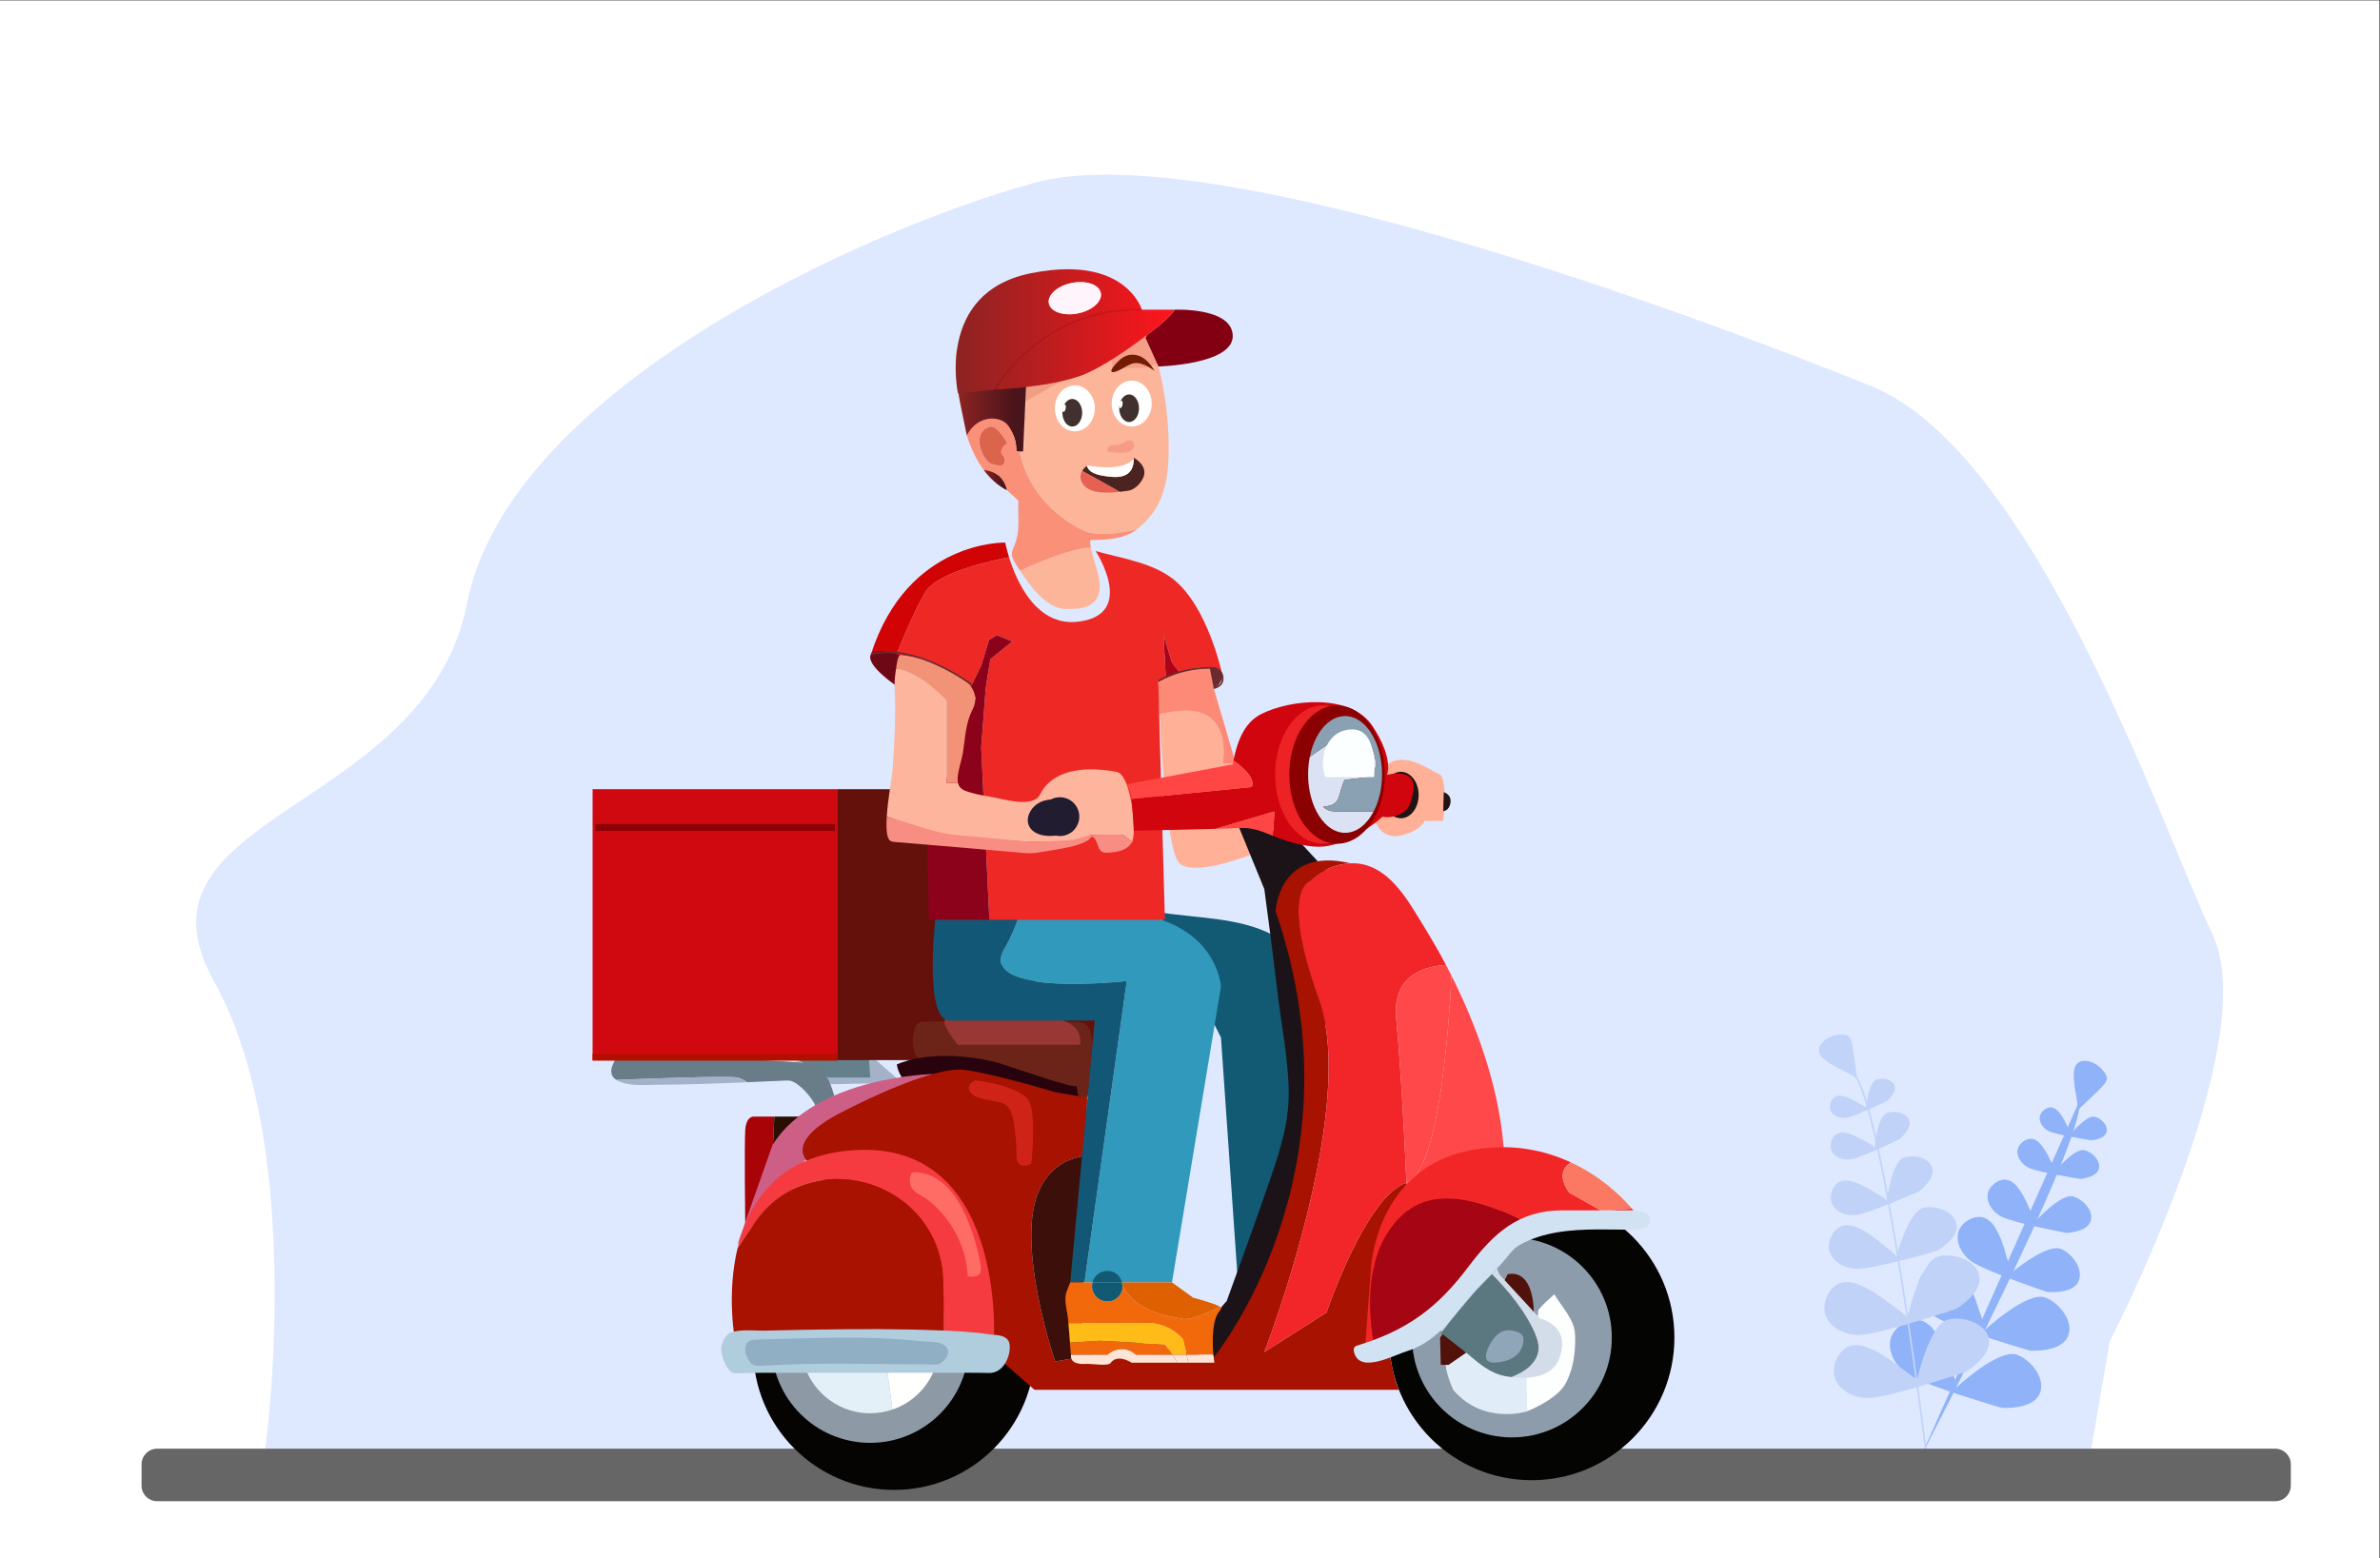 <?xml version="1.0" encoding="UTF-8" standalone="no"?>
<svg
   xmlns:dc="http://purl.org/dc/elements/1.1/"
   xmlns:cc="http://creativecommons.org/ns#"
   xmlns:rdf="http://www.w3.org/1999/02/22-rdf-syntax-ns#"
   xmlns:svg="http://www.w3.org/2000/svg"
   xmlns="http://www.w3.org/2000/svg"
   viewBox="0 0 1887.853 1236.452"
   height="1236.452"
   width="1887.853"
   xml:space="preserve"
   id="svg2"
   version="1.1"><rect x="0" y="0" width="1887.853" height="1236.452" fill="#333333" stroke="none"/><defs
     id="defs6"><clipPath
       id="clipPath20"
       clipPathUnits="userSpaceOnUse"><path
         id="path18"
         d="M 0,927.339 H 1415.89 V 0 H 0 Z" /></clipPath><clipPath
       id="clipPath100"
       clipPathUnits="userSpaceOnUse"><path
         id="path98"
         d="M 0,927.339 H 1415.89 V 0 H 0 Z" /></clipPath><clipPath
       id="clipPath294"
       clipPathUnits="userSpaceOnUse"><path
         id="path292"
         d="M 0,927.339 H 1415.89 V 0 H 0 Z" /></clipPath><clipPath
       id="clipPath378"
       clipPathUnits="userSpaceOnUse"><path
         id="path376"
         d="m 606.97,711.26 h 43.06 v -23.916 h -43.06 z" /></clipPath><clipPath
       id="clipPath394"
       clipPathUnits="userSpaceOnUse"><path
         id="path392"
         d="m 661.287,730.351 h 27.669 v -21.989 h -27.669 z" /></clipPath><linearGradient
       id="linearGradient424"
       spreadMethod="pad"
       gradientTransform="matrix(40.531,0,0,-40.531,570.257,683.687)"
       gradientUnits="userSpaceOnUse"
       y2="0"
       x2="1"
       y1="0"
       x1="0"><stop
         id="stop416"
         offset="0"
         style="stop-opacity:1;stop-color:#8c2322" /><stop
         id="stop418"
         offset="0.836"
         style="stop-opacity:1;stop-color:#49141b" /><stop
         id="stop420"
         offset="0.944"
         style="stop-opacity:1;stop-color:#49141b" /><stop
         id="stop422"
         offset="1"
         style="stop-opacity:1;stop-color:#49141b" /></linearGradient><clipPath
       id="clipPath434"
       clipPathUnits="userSpaceOnUse"><path
         id="path432"
         d="M 0,927.339 H 1415.89 V 0 H 0 Z" /></clipPath><linearGradient
       id="linearGradient468"
       spreadMethod="pad"
       gradientTransform="matrix(13.707,0,0,-13.707,585.46,641.779)"
       gradientUnits="userSpaceOnUse"
       y2="0"
       x2="1"
       y1="0"
       x1="0"><stop
         id="stop460"
         offset="0"
         style="stop-opacity:1;stop-color:#8c2322" /><stop
         id="stop462"
         offset="0.836"
         style="stop-opacity:1;stop-color:#49141b" /><stop
         id="stop464"
         offset="0.944"
         style="stop-opacity:1;stop-color:#49141b" /><stop
         id="stop466"
         offset="1"
         style="stop-opacity:1;stop-color:#49141b" /></linearGradient><clipPath
       id="clipPath478"
       clipPathUnits="userSpaceOnUse"><path
         id="path476"
         d="M 0,927.339 H 1415.89 V 0 H 0 Z" /></clipPath><linearGradient
       id="linearGradient536"
       spreadMethod="pad"
       gradientTransform="matrix(130.386,0,0,-130.386,568.697,730.351)"
       gradientUnits="userSpaceOnUse"
       y2="0"
       x2="1"
       y1="0"
       x1="0"><stop
         id="stop532"
         offset="0"
         style="stop-opacity:1;stop-color:#8c2322" /><stop
         id="stop534"
         offset="1"
         style="stop-opacity:1;stop-color:#ff151b" /></linearGradient><clipPath
       id="clipPath546"
       clipPathUnits="userSpaceOnUse"><path
         id="path544"
         d="M 0,927.339 H 1415.89 V 0 H 0 Z" /></clipPath><clipPath
       id="clipPath558"
       clipPathUnits="userSpaceOnUse"><path
         id="path556"
         d="m 591.57,743.755 h 87.904 V 695.467 H 591.57 Z" /></clipPath><clipPath
       id="clipPath618"
       clipPathUnits="userSpaceOnUse"><path
         id="path616"
         d="M 0,927.339 H 1415.89 V 0 H 0 Z" /></clipPath></defs><g
     transform="matrix(1.333,0,0,-1.333,0,1236.452)"
     id="g10"><path
       id="path12"
       style="fill:#ffffff;fill-opacity:1;fill-rule:nonzero;stroke:none"
       d="M 0,0 H 1415.89 V 927.338 H 0 Z" /><g
       id="g14"><g
         clip-path="url(#clipPath20)"
         id="g16"><g
           transform="translate(1255.408,129.141)"
           id="g22"><path
             id="path24"
             style="fill:#dee9ff;fill-opacity:1;fill-rule:nonzero;stroke:none"
             d="m 0,0 c 0,0 91.84,177.358 61.227,242.105 -30.614,64.748 -105.755,287.175 -203.162,326.507 -97.406,39.333 -392.407,150.325 -498.163,120.956 -105.755,-29.367 -312.93,-125.02 -337.362,-250.135 -24.432,-125.115 -206.354,-124.786 -150.67,-224.948 55.684,-100.163 30.444,-279.493 30.444,-279.493 H -11.132 Z" /></g><g
           transform="translate(1143.14,60.856)"
           id="g26"><path
             id="path28"
             style="fill:#8fb2f8;fill-opacity:1;fill-rule:nonzero;stroke:none"
             d="M 0,0 C 0,0 97.351,185.827 94.478,211.984" /></g><g
           transform="translate(1164.059,101.638)"
           id="g30"><path
             id="path32"
             style="fill:#8fb2f8;fill-opacity:1;fill-rule:nonzero;stroke:none"
             d="M 0,0 C 0,0 25.226,23.482 36.171,19.569 44.302,16.662 53.893,5.073 49.527,-3.97 c -3.534,-7.323 -15.04,-8.282 -22.201,-8.151 0,0 -44.191,12.786 -55.681,19.703 -6.579,3.961 -11.968,11.953 -10.98,19.911 0.893,7.184 9.171,13.299 16.355,12.795 4.149,-0.29 7.709,-3.197 10.105,-6.596 4.349,-6.168 7.167,-13.73 9.428,-20.874 C -3.068,11.621 0.993,0.925 0,0" /></g><g
           transform="translate(1180.849,135.697)"
           id="g34"><path
             id="path36"
             style="fill:#8fb2f8;fill-opacity:1;fill-rule:nonzero;stroke:none"
             d="m 0,0 c 0,0.001 25.226,23.483 36.172,19.57 8.13,-2.907 17.722,-14.496 13.356,-23.539 -3.534,-7.324 -15.04,-8.282 -22.201,-8.151 0,0 -44.192,12.786 -55.681,19.703 -6.579,3.961 -11.968,11.952 -10.98,19.911 0.893,7.184 9.171,13.298 16.355,12.795 4.149,-0.29 7.708,-3.197 10.105,-6.597 4.349,-6.167 7.166,-13.729 9.428,-20.873 C -3.067,11.622 0.994,0.925 0,0" /></g><g
           transform="translate(1196.261,169.421)"
           id="g38"><path
             id="path40"
             style="fill:#8fb2f8;fill-opacity:1;fill-rule:nonzero;stroke:none"
             d="M 0,0 C 0,0 21.429,18.302 30.233,14.722 36.774,12.063 44.204,2.26 40.322,-4.976 c -3.144,-5.859 -12.577,-6.239 -18.423,-5.881 0,0 -35.653,11.99 -44.797,18.043 -5.236,3.465 -9.359,10.183 -8.273,16.649 0.98,5.838 7.957,10.543 13.808,9.881 3.379,-0.382 6.185,-2.881 8.024,-5.742 3.337,-5.191 5.374,-11.467 6.972,-17.382 C -2.1,9.601 0.844,0.721 0,0" /></g><g
           transform="translate(1210.689,200.031)"
           id="g42"><path
             id="path44"
             style="fill:#8fb2f8;fill-opacity:1;fill-rule:nonzero;stroke:none"
             d="M 0,0 C 0,0 15.328,17.291 22.884,15.382 28.497,13.964 35.642,6.845 33.309,0.529 31.42,-4.585 23.803,-5.963 19.015,-6.335 c 0,0 -30.313,5.697 -38.424,9.576 -4.645,2.221 -8.754,7.209 -8.606,12.583 0.135,4.852 5.267,9.464 10.094,9.589 2.787,0.072 5.35,-1.639 7.167,-3.754 C -7.456,17.822 -5.09,12.956 -3.123,8.334 -2.793,7.56 0.604,0.682 0,0" /></g><g
           transform="translate(1222.799,230.334)"
           id="g46"><path
             id="path48"
             style="fill:#8fb2f8;fill-opacity:1;fill-rule:nonzero;stroke:none"
             d="m 0,0 c 0,0 11.546,13.933 17.51,12.636 4.43,-0.964 10.208,-6.35 8.547,-11.353 -1.345,-4.053 -7.271,-5.33 -11.009,-5.746 0,0 -23.874,3.668 -30.324,6.492 -3.693,1.618 -7.04,5.414 -7.064,9.625 -0.021,3.801 3.876,7.544 7.651,7.769 2.179,0.129 4.229,-1.144 5.707,-2.751 2.681,-2.918 4.66,-6.664 6.321,-10.231 C -2.383,5.843 0.455,0.549 0,0" /></g><g
           transform="translate(1232.063,252.488)"
           id="g50"><path
             id="path52"
             style="fill:#8fb2f8;fill-opacity:1;fill-rule:nonzero;stroke:none"
             d="m 0,0 c 0,0 9.487,11.448 14.388,10.383 3.639,-0.792 8.386,-5.217 7.022,-9.328 -1.105,-3.33 -5.974,-4.379 -9.046,-4.721 0,0 -19.616,3.014 -24.916,5.334 -3.035,1.329 -5.785,4.448 -5.803,7.908 -0.018,3.123 3.183,6.199 6.285,6.383 1.791,0.106 3.475,-0.939 4.689,-2.26 2.203,-2.397 3.829,-5.476 5.193,-8.406 C -1.958,4.802 0.374,0.451 0,0" /></g><g
           transform="translate(1235.892,266.328)"
           id="g54"><path
             id="path56"
             style="fill:#8fb2f8;fill-opacity:1;fill-rule:nonzero;stroke:none"
             d="m 0,0 c 4.989,4.821 10.241,9.444 15.009,14.505 3.683,3.909 4.113,5.783 -0.676,10.878 C 11.101,28.823 4.935,31.172 1.179,28.95 -3.037,26.454 -1.793,19.545 -1.408,14.891 -1.198,12.355 1.391,1.343 0,0" /></g><g
           transform="translate(1146.581,59.972)"
           id="g58"><path
             id="path60"
             style="fill:none;stroke:#c2d3f9;stroke-width:1;stroke-linecap:butt;stroke-linejoin:miter;stroke-miterlimit:10;stroke-dasharray:none;stroke-opacity:1"
             d="M 0,0 C 0,0 -25.901,208.178 -43.168,228.035" /></g><g
           transform="translate(1140.53,105.405)"
           id="g62"><path
             id="path64"
             style="fill:#c0d2f7;fill-opacity:1;fill-rule:nonzero;stroke:none"
             d="m 0,0 c 0,0.001 7.346,33.673 18.57,36.694 8.338,2.244 22.824,-1.813 24.391,-11.731 1.268,-8.032 -7.64,-15.377 -13.6,-19.35 0,0 -43.599,-14.677 -56.982,-15.541 -7.663,-0.494 -16.647,3.002 -20.369,10.105 -3.361,6.412 -0.043,16.154 6.147,19.835 3.574,2.126 8.156,1.765 12.063,0.338 7.088,-2.59 13.714,-7.199 19.642,-11.781 C -9.145,7.802 0.289,1.326 0,0" /></g><g
           transform="translate(1134.918,142.961)"
           id="g66"><path
             id="path68"
             style="fill:#c0d2f7;fill-opacity:1;fill-rule:nonzero;stroke:none"
             d="m 0,0 c 0,0 7.347,33.672 18.571,36.694 8.338,2.244 22.824,-1.813 24.39,-11.731 1.268,-8.032 -7.64,-15.377 -13.599,-19.35 0,0 -43.6,-14.677 -56.983,-15.541 -7.663,-0.494 -16.646,3.002 -20.369,10.105 -3.361,6.412 -0.042,16.154 6.147,19.835 3.575,2.125 8.156,1.765 12.063,0.338 7.089,-2.591 13.714,-7.199 19.642,-11.781 C -9.144,7.802 0.289,1.326 0,0" /></g><g
           transform="translate(1128.364,179.456)"
           id="g70"><path
             id="path72"
             style="fill:#c0d2f7;fill-opacity:1;fill-rule:nonzero;stroke:none"
             d="M 0,0 C 0,0 7.179,27.25 16.454,29.326 23.345,30.868 35.036,27.047 35.969,18.89 36.725,12.283 29.19,6.596 24.183,3.558 c 0,0 -36.131,-10.465 -47.094,-10.703 -6.277,-0.135 -13.494,3.036 -16.286,8.968 -2.522,5.355 0.53,13.198 5.715,15.988 2.995,1.612 6.724,1.157 9.866,-0.146 5.7,-2.364 10.951,-6.36 15.635,-10.311 C -7.196,6.692 0.283,1.073 0,0" /></g><g
           transform="translate(1122.776,212.833)"
           id="g74"><path
             id="path76"
             style="fill:#c0d2f7;fill-opacity:1;fill-rule:nonzero;stroke:none"
             d="m 0,0 c 0,0 2.742,22.943 10.039,25.68 5.421,2.033 15.349,0.255 17.03,-6.264 1.363,-5.279 -4.111,-10.752 -7.834,-13.786 0,0 -28.155,-12.593 -37.031,-14.028 -5.082,-0.822 -11.302,0.935 -14.242,5.436 -2.654,4.064 -1.066,10.778 2.829,13.631 2.25,1.648 5.33,1.702 8.029,1 4.897,-1.273 9.615,-3.924 13.865,-6.601 C -6.603,4.619 0.108,0.903 0,0" /></g><g
           transform="translate(1115.459,244.634)"
           id="g78"><path
             id="path80"
             style="fill:#c0d2f7;fill-opacity:1;fill-rule:nonzero;stroke:none"
             d="m 0,0 c 0,0 1.548,18.029 7.187,20.361 4.19,1.733 12.007,0.6 13.494,-4.458 1.204,-4.096 -2.938,-8.523 -5.773,-10.995 0,0 -21.708,-10.591 -28.618,-11.946 -3.956,-0.775 -8.87,0.437 -11.289,3.884 -2.184,3.111 -1.114,8.408 1.859,10.743 1.718,1.349 4.127,1.471 6.258,0.992 3.866,-0.869 7.627,-2.82 11.025,-4.805 C -5.288,3.443 0.062,0.71 0,0" /></g><g
           transform="translate(1110.447,268.118)"
           id="g82"><path
             id="path84"
             style="fill:#c0d2f7;fill-opacity:1;fill-rule:nonzero;stroke:none"
             d="m 0,0 c 0,0.001 1.271,14.814 5.906,16.731 3.443,1.423 9.865,0.493 11.086,-3.664 0.989,-3.365 -2.413,-7.003 -4.742,-9.034 0,0 -17.838,-8.702 -23.515,-9.815 -3.251,-0.637 -7.289,0.359 -9.276,3.191 -1.794,2.556 -0.916,6.908 1.527,8.827 1.411,1.109 3.392,1.209 5.143,0.815 3.176,-0.714 6.267,-2.318 9.058,-3.947 C -4.346,2.83 0.05,0.584 0,0" /></g><g
           transform="translate(1105.14,284.986)"
           id="g86"><path
             id="path88"
             style="fill:#c2d3f9;fill-opacity:1;fill-rule:nonzero;stroke:none"
             d="m 0,0 c -0.962,6.872 -1.608,13.838 -2.893,20.672 -0.992,5.278 -2.254,6.728 -9.191,5.856 -4.685,-0.589 -10.212,-4.191 -10.627,-8.535 -0.464,-4.877 5.855,-7.938 9.844,-10.367 C -10.695,6.304 -0.268,1.915 0,0" /></g><g
           transform="translate(93.527,34.008)"
           id="g90"><path
             id="path92"
             style="fill:#666666;fill-opacity:1;fill-rule:nonzero;stroke:none"
             d="m 0,0 h 1260.353 c 5.134,0 9.296,4.162 9.296,9.296 v 12.676 c 0,5.133 -4.162,9.296 -9.296,9.296 H 0 c -5.134,0 -9.296,-4.163 -9.296,-9.296 V 9.296 C -9.296,4.162 -5.134,0 0,0" /></g></g></g><g
       id="g94"><g
         clip-path="url(#clipPath100)"
         id="g96"><g
           transform="translate(826.579,131.431)"
           id="g102"><path
             id="path104"
             style="fill:#040402;fill-opacity:1;fill-rule:nonzero;stroke:none"
             d="m 0,0 c 0,-46.888 38.011,-84.897 84.898,-84.897 46.887,0 84.898,38.009 84.898,84.897 0,46.888 -38.011,84.897 -84.898,84.897 C 38.011,84.897 0,46.888 0,0" /></g><g
           transform="translate(840.276,131.431)"
           id="g106"><path
             id="path108"
             style="fill:#8d9cab;fill-opacity:1;fill-rule:nonzero;stroke:none"
             d="m 0,0 c 0,-32.821 26.606,-59.428 59.428,-59.428 32.821,0 59.428,26.607 59.428,59.428 0,32.821 -26.607,59.429 -59.428,59.429 C 26.606,59.429 0,32.821 0,0" /></g><g
           transform="translate(908.669,87.457)"
           id="g110"><path
             id="path112"
             style="fill:#e0edf9;fill-opacity:1;fill-rule:nonzero;stroke:none"
             d="m 0,0 c 0,0 -26.119,-8.269 -43.959,12.895 0,0 -5.447,12.122 -4.285,17.167 1.161,5.045 16.756,6.45 16.756,6.45 L 0.552,20.451 Z" /></g><g
           transform="translate(924.916,157.183)"
           id="g114"><path
             id="path116"
             style="fill:#fdffff;fill-opacity:1;fill-rule:nonzero;stroke:none"
             d="m 0,0 c -3.117,-2.893 -6.692,-5.859 -9.35,-9.181 -0.361,-0.359 -0.289,-2.287 -0.348,-2.765 -0.326,-2.584 -0.653,-5.167 -0.979,-7.751 -0.76,-6.021 -1.511,-12.042 -2.257,-18.066 -0.14,-1.136 -0.282,-2.279 -0.6,-3.38 -0.862,-2.976 -2.436,-5.392 -2.75,-8.537 -0.356,-3.552 -0.004,-7.111 0.046,-10.67 0.01,-0.751 -0.041,-9.298 0.039,-9.267 7.517,3.011 19.037,9.213 22.961,16.605 3.692,6.958 5.332,14.898 5.574,22.727 0.107,3.49 0.281,7.538 -0.74,10.896 C 9.519,-12.56 3.639,-6.117 0,0" /></g><g
           transform="translate(857.346,135.676)"
           id="g118"><path
             id="path120"
             style="fill:#d3dce9;fill-opacity:1;fill-rule:nonzero;stroke:none"
             d="M 0,0 C -0.079,-0.087 1.217,-1.285 3.073,-2.923 L 9.27,10.204 C 4.021,4.426 0,0.001 0,0" /></g><g
           transform="translate(916.455,142.724)"
           id="g122"><path
             id="path124"
             style="fill:#d3dce9;fill-opacity:1;fill-rule:nonzero;stroke:none"
             d="m 0,0 -24.246,26.301 -1.433,3.447 c 0,0 -1.155,-1.271 -3.031,-3.336 8.018,-8.037 20.772,-22.428 26.607,-37.705 4.656,-12.186 -4.884,-19.408 -14.978,-23.522 10.609,-1.33 24.238,-0.176 28.433,10.919 C 18.92,-3.878 0,0 0,0" /></g><g
           transform="translate(880.717,175.752)"
           id="g126"><path
             id="path128"
             style="fill:#5b7780;fill-opacity:1;fill-rule:nonzero;stroke:none"
             d="m 0,0 -14.102,-29.872 c 7.083,7.795 16.403,18.053 21.13,23.256 C 2.882,-2.46 0,0 0,0" /></g><g
           transform="translate(914.352,131.431)"
           id="g130"><path
             id="path132"
             style="fill:#5b7780;fill-opacity:1;fill-rule:nonzero;stroke:none"
             d="M 0,0 C -5.836,15.277 -18.59,29.668 -26.607,37.705 -31.335,32.502 -40.654,22.244 -47.737,14.449 L -57.011,2.557 c 4.226,-3.727 14.462,-10.988 15.143,-11.554 7.167,-5.961 13.755,-12.191 23.249,-13.967 1.153,-0.216 2.381,-0.401 3.64,-0.558 C -4.885,-19.408 4.655,-12.186 0,0" /></g><g
           transform="translate(893.839,134.994)"
           id="g134"><path
             id="path136"
             style="fill:#8fa5b8;fill-opacity:1;fill-rule:nonzero;stroke:none"
             d="m 0,0 c 0.387,0.169 0.786,0.312 1.195,0.429 2.535,0.715 5.275,0.284 7.747,-0.623 1.347,-0.493 2.733,-1.21 3.382,-2.49 0.453,-0.891 0.483,-1.938 0.391,-2.934 C 11.89,-14.636 3.646,-18.113 -4.353,-18.49 -14.041,-18.946 -7.921,-7.84 -4.846,-3.929 -3.548,-2.278 -1.912,-0.834 0,0" /></g><g
           transform="translate(448.188,124.592)"
           id="g138"><path
             id="path140"
             style="fill:#050402;fill-opacity:1;fill-rule:nonzero;stroke:none"
             d="m 0,0 c 0,-46.313 37.544,-83.856 83.856,-83.856 46.313,0 83.857,37.543 83.857,83.856 0,46.312 -37.544,83.856 -83.857,83.856 C 37.544,83.856 0,46.312 0,0" /></g><g
           transform="translate(459.109,127.458)"
           id="g142"><path
             id="path144"
             style="fill:#8d9aa6;fill-opacity:1;fill-rule:nonzero;stroke:none"
             d="m 0,0 c 0,-32.418 26.281,-58.699 58.7,-58.699 32.418,0 58.699,26.281 58.699,58.699 0,32.419 -26.281,58.7 -58.699,58.7 C 26.281,58.7 0,32.419 0,0" /></g><g
           transform="translate(555.472,111.029)"
           id="g146"><path
             id="path148"
             style="fill:#e4f0f7;fill-opacity:1;fill-rule:nonzero;stroke:none"
             d="m 0,0 c 2.199,5.033 3.426,10.587 3.426,16.43 0,22.693 -18.396,41.09 -41.089,41.09 -22.693,0 -41.09,-18.397 -41.09,-41.09 0,-22.693 18.397,-41.089 41.09,-41.089 4.638,0 9.092,0.779 13.25,2.196 l -3.52,26.008 z" /></g><g
           transform="translate(555.472,111.029)"
           id="g150"><path
             id="path152"
             style="fill:#fffffe;fill-opacity:1;fill-rule:nonzero;stroke:none"
             d="m 0,0 -27.933,3.545 3.52,-26.008 C -13.463,-18.733 -4.595,-10.518 0,0" /></g><g
           transform="translate(533.356,285.997)"
           id="g154"><path
             id="path156"
             style="fill:#a3b2c9;fill-opacity:1;fill-rule:nonzero;stroke:none"
             d="M 0,0 -11.984,10.499 -56.691,10.563 -73.424,5.282 -59.074,0 l 7.848,-4.012 35.432,0.676 10.111,-4.363 z" /></g><g
           transform="translate(493.13,286.19)"
           id="g158"><path
             id="path160"
             style="fill:#64808a;fill-opacity:1;fill-rule:nonzero;stroke:none"
             d="M 0,0 H 24.738 L 23.897,11.988 -18.335,10.689 Z" /></g><g
           transform="translate(484.933,293.758)"
           id="g162"><path
             id="path164"
             style="fill:#697d88;fill-opacity:1;fill-rule:nonzero;stroke:none"
             d="m 0,0 c -8.269,2.803 -78.484,4.485 -78.484,4.485 h -39.242 c 0,0 -7.487,-9.127 -0.429,-13.454 18.2,0.728 66.71,2.537 72.058,1.402 1.743,-0.371 3.751,-1.434 5.762,-2.787 7.514,0.32 15.027,0.657 22.539,0.983 1.447,0.062 2.949,0.116 4.289,-0.437 5.928,-2.447 15.948,-13.884 15.189,-20.429 -0.872,-7.512 10.321,9.75 10.321,9.75 0,0 -3.734,17.684 -12.003,20.487" /></g><g
           transform="translate(366.778,284.789)"
           id="g166"><path
             id="path168"
             style="fill:#a3b2c9;fill-opacity:1;fill-rule:nonzero;stroke:none"
             d="m 0,0 c 0.149,-0.091 0.265,-0.193 0.427,-0.28 6.887,-3.692 15.409,-2.659 22.939,-2.624 18.161,0.085 36.31,0.747 54.454,1.519 C 75.809,-0.032 73.801,1.03 72.058,1.401 66.709,2.537 18.2,0.728 0,0" /></g><g
           transform="translate(561.58,370)"
           id="g170"><path
             id="path172"
             style="fill:#63110a;fill-opacity:1;fill-rule:nonzero;stroke:none"
             d="M 0,0 -6.542,87.831 H -63.06 v -161.27 h 49.762 l -6.908,-12.053 c 0,0 29.331,6.447 38.963,5.246 9.631,-1.201 66.61,-15.617 66.61,-15.617 l 11.984,48.212 z" /></g><path
           id="path174"
           style="fill:#d0080f;fill-opacity:1;fill-rule:nonzero;stroke:none"
           d="M 352.632,296.561 H 498.52 V 457.832 H 352.632 Z" /><g
           transform="translate(647.538,278.477)"
           id="g176"><path
             id="path178"
             style="fill:#6c2419;fill-opacity:1;fill-rule:nonzero;stroke:none"
             d="m 0,0 c 0,0 0.961,9.687 1.835,19.626 0.942,10.705 1.436,21.703 -9.574,21.217 -1.785,-0.079 -88.295,1.067 -92.499,-0.195 -4.204,-1.26 -7.288,-18.639 0.981,-22.564 8.269,-3.924 86.472,-23.29 86.472,-23.29 l 12.194,0.866 z" /></g><g
           transform="translate(642.882,268.24)"
           id="g180"><path
             id="path182"
             style="fill:#28030d;fill-opacity:1;fill-rule:nonzero;stroke:none"
             d="m 0,0 c 0,0 -2.229,12.969 -2.242,13.045 0.46,-2.672 -44.543,13.189 -47.049,13.815 -18.567,4.638 -41.884,6.309 -59.902,-1.033 1.149,-9.854 12.152,-17.608 18.639,-25.365 5.752,-6.877 11.504,-13.755 17.256,-20.632 z" /></g><g
           transform="translate(460.772,262.95)"
           id="g184"><path
             id="path186"
             style="fill:#a80408;fill-opacity:1;fill-rule:nonzero;stroke:none"
             d="m 0,0 h -11.997 c 0,0 -4.765,0.816 -5.326,-8.153 -0.56,-8.969 0,-56.036 0,-56.036 l 25.011,48.762 -8.527,-2.396 z" /></g><g
           transform="translate(475.104,262.95)"
           id="g188"><path
             id="path190"
             style="fill:#280f01;fill-opacity:1;fill-rule:nonzero;stroke:none"
             d="m 0,0 h -14.333 l -0.839,-17.823 8.527,2.396 8.206,15.998 z" /></g><g
           transform="translate(555.038,288.258)"
           id="g192"><path
             id="path194"
             style="fill:#cd5f87;fill-opacity:1;fill-rule:nonzero;stroke:none"
             d="m 0,0 c 0,0 -69.544,-1.227 -95.332,-42.15 l -20.87,-59.178 c 0,0 27.409,37.457 50.207,39.908 l 17.139,15.983 -28.589,-7.109 z" /></g><g
           transform="translate(726.552,310.016)"
           id="g196"><path
             id="path198"
             style="fill:#125973;fill-opacity:1;fill-rule:nonzero;stroke:none"
             d="m 0,0 0.7,-10.12 9.391,-135.636 45.969,86.332 V 45.969 c -8.218,5.478 -16.73,10.629 -25.485,15.2 -20.215,10.556 -45.976,9.8 -68.115,13.504 z" /></g><g
           transform="translate(856.611,466.628)"
           id="g200"><path
             id="path202"
             style="fill:#ffb096;fill-opacity:1;fill-rule:nonzero;stroke:none"
             d="M 0,0 C -5.046,2.037 -18.5,12.688 -29.151,7.083 -39.803,1.477 -119.408,0 -119.408,0 l -1.827,6.522 h -7.707 c 0,0 5.61,30.272 -20.178,31.394 -6.27,0.272 -12.147,-0.52 -17.459,-1.869 1.433,-29.561 4.946,-82.907 11.818,-88.948 9.565,-8.41 44.323,5.793 44.323,5.793 l 48.211,17.191 24.666,0.561 c 0,0 3.924,-10.166 15.698,-6.765 11.772,3.401 12.893,8.446 12.893,8.446 H 2.242 c 0,0 2.803,25.637 -2.242,27.675" /></g><g
           transform="translate(736.643,436.711)"
           id="g204"><path
             id="path206"
             style="fill:#1b1318;fill-opacity:1;fill-rule:nonzero;stroke:none"
             d="m 0,0 15.697,-38.34 c 2.814,-20.48 5.42,-40.992 7.859,-61.519 2.232,-18.797 6.017,-37.447 6.624,-56.412 0.622,-19.465 -4.395,-35.476 -10.579,-53.572 -8.447,-24.717 -17.389,-49.277 -26.329,-73.82 0,0 -15.696,-14.576 -7.847,-33.637 7.847,-19.059 30.272,32.516 30.272,32.516 l 26.628,91.937 20.462,154.507 -30.272,32.734 z" /></g><g
           transform="translate(837.551,206.865)"
           id="g208"><path
             id="path210"
             style="fill:#a71201;fill-opacity:1;fill-rule:nonzero;stroke:none"
             d="m 0,0 c 0,0 -0.218,6.412 -0.652,16.696 -24.198,-7.97 -47.56,-77.241 -47.56,-77.241 L -85.211,-84.09 c 0,0 56.06,144.635 32.515,209.664 -23.546,65.03 -5.607,70.636 -5.607,70.636 7.797,7.259 16.174,10.256 24.406,10.628 -42.933,10.205 -44.587,-28.567 -44.587,-28.567 53.817,-155.847 -36.999,-265.725 -36.999,-265.725 l -38.224,7.644 -55.958,-9.886 c 0,0 -24.666,71.757 -8.969,103.15 6.601,13.202 17.165,18.062 27.194,19.277 l 0.836,34.54 -19.061,3.365 c 0,0 -44.848,13.454 -57.181,13.454 -12.333,0 -38.12,-8.97 -70.635,-25.788 -32.515,-16.818 -20.182,-28.03 -20.182,-28.03 l 71.757,-80.726 63.908,-56.06 H -5.101 c 0,0 -2.217,4.93 -3.287,10.219 -0.377,1.865 -0.966,3.979 -1.275,5.933 -0.489,3.09 -2.052,4.901 0.272,7.466 C 6.794,-65.047 46.748,-41.07 54.893,0 Z" /></g><g
           transform="translate(894.731,244.987)"
           id="g212"><path
             id="path214"
             style="fill:#ff4849;fill-opacity:1;fill-rule:nonzero;stroke:none"
             d="m 0,0 c -3.034,37.423 -16.79,73.475 -30.978,101.781 -1.85,-36.012 -8.082,-117.022 -26.855,-123.206 0.435,-10.284 0.652,-16.696 0.652,-16.696 H -2.288 C 0.102,-26.072 1.079,-13.313 0,0" /></g><g
           transform="translate(784.855,332.44)"
           id="g216"><path
             id="path218"
             style="fill:#f22529;fill-opacity:1;fill-rule:nonzero;stroke:none"
             d="m 0,0 c 23.545,-65.029 -32.515,-209.664 -32.515,-209.664 l 36.999,23.545 c 0,0 23.363,69.27 47.56,77.241 -0.961,22.752 -2.986,64.462 -6.075,97.666 C 43.767,12.464 59.246,19.642 75.57,20.821 69.745,31.926 63.258,42.479 56.66,53.118 48.408,66.425 36.769,82.076 18.799,81.264 10.567,80.892 2.19,77.895 -5.606,70.636 -5.606,70.636 -23.546,65.029 0,0" /></g><g
           transform="translate(863.754,346.768)"
           id="g220"><path
             id="path222"
             style="fill:#ff4849;fill-opacity:1;fill-rule:nonzero;stroke:none"
             d="m 0,0 c -1.108,2.212 -2.22,4.377 -3.328,6.491 -16.325,-1.178 -31.805,-8.355 -29.603,-32.031 3.089,-33.204 5.115,-74.914 6.076,-97.666 C -8.082,-117.022 -1.851,-36.013 0,0" /></g><g
           transform="translate(618.917,220.32)"
           id="g224"><path
             id="path226"
             style="fill:#3d0f0a;fill-opacity:1;fill-rule:nonzero;stroke:none"
             d="m 0,0 c -15.697,-31.394 8.97,-103.15 8.97,-103.15 l 55.958,9.886 -40.261,8.053 2.527,104.488 C 17.165,18.062 6.601,13.202 0,0" /></g><g
           transform="translate(509.039,243.024)"
           id="g228"><path
             id="path230"
             style="fill:#f53b3f;fill-opacity:1;fill-rule:nonzero;stroke:none"
             d="m 0,0 c -45.962,-2.602 -63.752,-31.362 -70.203,-58.613 3.234,5.063 6.722,10.308 10.499,15.727 31.944,45.832 104.484,26.516 111.499,-28.726 0.4,-3.146 1.149,-26.228 0.475,-39.981 l 30.138,-0.754 C 82.408,-112.347 89.135,5.046 0,0" /></g><g
           transform="translate(560.835,171.411)"
           id="g232"><path
             id="path234"
             style="fill:#a91201;fill-opacity:1;fill-rule:nonzero;stroke:none"
             d="m 0,0 c -7.016,55.242 -79.556,74.559 -111.5,28.727 -3.776,-5.419 -7.264,-10.665 -10.499,-15.728 -6.059,-25.598 -2.114,-49.862 -2.114,-49.862 L 0.475,-39.98 C 1.149,-26.228 0.399,-3.146 0,0" /></g><g
           transform="translate(971.052,208.167)"
           id="g236"><path
             id="path238"
             style="fill:#f22627;fill-opacity:1;fill-rule:nonzero;stroke:none"
             d="M 0,0 -18.018,-1.302 -37.078,9.35 c 0,0 -9.814,11.725 0.862,18.149 -15.068,7.009 -34.398,11.522 -57.482,7.638 -59.985,-10.091 -61.666,-72.177 -61.666,-72.177 l -3.365,-45.782 5.358,2.113 c -2.983,15.844 -7.748,57.843 19.87,79.407 19.844,15.495 51.034,3.7 73.927,-9.093 l 60.617,9.093 c 0,0 -0.361,0.479 -1.043,1.302" /></g><g
           transform="translate(933.974,217.517)"
           id="g240"><path
             id="path242"
             style="fill:#fb7863;fill-opacity:1;fill-rule:nonzero;stroke:none"
             d="M 0,0 19.061,-10.651 37.078,-9.35 C 33.553,-5.094 21.044,8.763 0.862,18.149 -9.813,11.726 0,0 0,0" /></g><g
           transform="translate(837.551,206.865)"
           id="g244"><path
             id="path246"
             style="fill:#a60514;fill-opacity:1;fill-rule:nonzero;stroke:none"
             d="m 0,0 c -27.618,-21.564 -22.854,-63.563 -19.87,-79.407 l 32.203,12.709 54.938,56.607 6.656,0.998 C 51.034,3.7 19.844,15.495 0,0" /></g><g
           transform="translate(950.453,195.792)"
           id="g248"><path
             id="path250"
             style="fill:#d1e3f3;fill-opacity:1;fill-rule:nonzero;stroke:none"
             d="m 0,0 c 7.281,0.048 14.492,-0.171 21.349,-0.183 4.41,-0.008 10.331,1.394 10.293,5.803 -0.038,4.355 -5.862,5.707 -10.216,5.709 -14.019,0.007 -28.037,0.014 -42.057,0.02 -26.253,0.012 -40.981,-13.576 -56.096,-33.654 -18.203,-24.18 -36.126,-37.618 -65.832,-46.732 -0.604,-0.186 -1.234,-0.386 -1.68,-0.834 -0.884,-0.887 -0.714,-2.352 -0.37,-3.556 3.585,-12.575 23.709,-1.362 31.44,0.993 20.128,6.134 29.966,25.088 43.964,39.239 4.333,4.382 8.628,8.809 12.75,13.392 3.367,3.742 5.831,8.036 10.358,10.584 C -32.386,-1.5 -16.021,-0.105 0,0" /></g><g
           transform="translate(583.649,171.221)"
           id="g252"><path
             id="path254"
             style="fill:#ff6c66;fill-opacity:1;fill-rule:nonzero;stroke:none"
             d="m 0,0 c 0.239,1.519 -0.054,3.442 -0.485,5.607 -1.318,6.628 -3.092,13.19 -5.404,19.542 -5.181,14.242 -14.549,31.733 -31.47,33.363 -0.828,0.079 -1.66,0.117 -2.491,0.117 -2.599,-10e-4 -2.594,-5.163 -2.289,-6.816 0.943,-5.114 6.902,-6.787 10.567,-9.624 4.593,-3.554 8.652,-7.788 12.058,-12.489 C -12.547,20.085 -8.288,8.46 -7.775,-3.427 -2.351,-3.993 -0.406,-2.583 0,0" /></g><g
           transform="translate(435.588,110.712)"
           id="g256"><path
             id="path258"
             style="fill:#b0cddd;fill-opacity:1;fill-rule:nonzero;stroke:none"
             d="m 0,0 c 0.228,-0.126 0.459,-0.231 0.695,-0.313 0.899,-0.314 1.877,-0.283 2.828,-0.249 5.701,0.208 11.367,0.317 17.068,0.315 7.811,-0.001 15.621,-0.024 23.432,-0.024 h 78.511 c 10.168,0 20.364,0.147 30.516,-0.09 7.789,-0.183 12.283,8.627 12.249,15.425 -0.006,1.231 -0.15,2.496 -0.73,3.581 -0.772,1.445 -2.245,2.413 -3.802,2.922 -2.529,0.827 -5.332,0.718 -7.948,1.114 -9.233,1.395 -18.625,1.852 -27.943,2.245 -24.687,1.041 -49.431,0.892 -74.132,0.539 C 40.271,25.315 29.799,25.102 19.328,24.831 13.634,24.684 0.557,26.387 -3.346,21.829 -3.7,21.415 -4.02,20.965 -4.303,20.5 -5.478,18.573 -6.278,16.387 -6.387,14.132 -6.567,10.406 -3.87,2.149 0,0" /></g><g
           transform="translate(447.728,115.523)"
           id="g260"><path
             id="path262"
             style="fill:#90aec4;fill-opacity:1;fill-rule:nonzero;stroke:none"
             d="m 0,0 c 0.458,-0.297 0.969,-0.529 1.545,-0.678 1.509,-0.387 3.096,-0.276 4.65,-0.176 34.163,2.212 68.781,0.75 103.002,0.75 3.778,0 8.108,4.853 7.042,8.667 -1.526,5.465 -11.04,4.628 -15.306,5.097 C 68.259,17.255 35.495,15.479 2.725,14.716 1.248,14.682 -0.292,14.632 -1.597,13.939 -4.744,12.269 -4.771,8.002 -3.54,5.129 -2.712,3.199 -1.745,1.131 0,0" /></g><g
           transform="translate(580.796,284.508)"
           id="g264"><path
             id="path266"
             style="fill:#d02317;fill-opacity:1;fill-rule:nonzero;stroke:none"
             d="m 0,0 c 0,0 28.059,-3.363 31.969,-13.174 3.909,-9.81 0.926,-36.438 0.926,-36.438 0,0 -8.789,-4.613 -8.789,4.701 -0.001,5.44 -0.383,10.918 -1.176,16.3 -0.667,4.528 -1.257,11.43 -5.453,14.176 -1.248,0.817 -2.727,1.188 -4.18,1.526 -2.41,0.561 -4.832,1.07 -7.264,1.526 -1.957,0.367 -3.944,0.707 -5.762,1.519 C -5.214,-7.418 -6.271,-1.782 0,0" /></g><g
           transform="translate(642.742,305.671)"
           id="g268"><path
             id="path270"
             style="fill:#983734;fill-opacity:1;fill-rule:nonzero;stroke:none"
             d="m 0,0 h -72.738 c 0,0 -10.695,12.897 -7.45,15.067 3.246,2.171 67.824,0 67.824,0 0,0 14.046,-2.454 12.364,-15.067" /></g><g
           transform="translate(354.313,435.03)"
           id="g272"><path
             id="path274"
             style="fill:none;stroke:#8b0106;stroke-width:4;stroke-linecap:butt;stroke-linejoin:miter;stroke-miterlimit:10;stroke-dasharray:none;stroke-opacity:1"
             d="M 0,0 H 142.524" /></g><g
           transform="translate(498.519,298.243)"
           id="g276"><path
             id="path278"
             style="fill:none;stroke:#b30f00;stroke-width:4;stroke-linecap:butt;stroke-linejoin:miter;stroke-miterlimit:10;stroke-dasharray:none;stroke-opacity:1"
             d="M 0,0 H -145.888" /></g><g
           transform="translate(872.484,122.434)"
           id="g280"><path
             id="path282"
             style="fill:#50120b;fill-opacity:1;fill-rule:nonzero;stroke:none"
             d="m 0,0 -10.506,-7.249 h -4.637 l -0.406,16.246 1.486,1.982 z" /></g><g
           transform="translate(912.682,146.817)"
           id="g284"><path
             id="path286"
             style="fill:#50120b;fill-opacity:1;fill-rule:nonzero;stroke:none"
             d="m 0,0 c 0,0 0.41,25.373 -15.567,22.319 l -1.696,-3.592 z" /></g></g></g><g
       id="g288"><g
         clip-path="url(#clipPath294)"
         id="g290"><g
           transform="translate(726.552,340.288)"
           id="g296"><path
             id="path298"
             style="fill:#3199bc;fill-opacity:1;fill-rule:nonzero;stroke:none"
             d="m 0,0 c 0,0 -1.491,29.151 -37.185,40.363 -18.607,5.845 -53.715,4.376 -83.067,1.631 -1.733,-5.712 -4.469,-12.261 -8.686,-19.57 C -145.756,-6.728 -56.06,3.363 -56.06,3.363 l -25.168,-179.391 h 52.077 z" /></g><g
           transform="translate(597.614,362.712)"
           id="g300"><path
             id="path302"
             style="fill:#125775;fill-opacity:1;fill-rule:nonzero;stroke:none"
             d="m 0,0 c 4.217,7.31 6.953,13.858 8.686,19.57 -26.951,-2.52 -49.54,0 -49.54,0 0,0 -7.357,-62.175 8.339,-62.175 H 53.818 L 39.242,-198.452 h 8.468 l 25.168,179.391 c 0,0 -89.696,-10.09 -72.878,19.061" /></g><g
           transform="translate(681.115,140.147)"
           id="g304"><path
             id="path306"
             style="fill:#f2690c;fill-opacity:1;fill-rule:nonzero;stroke:none"
             d="m 0,0 c 14.828,0.553 22.92,-9.804 22.92,-9.804 l 2.035,-9.156 h 15.98 c -0.826,8.112 -0.675,21.1 3.52,25.835 1.465,1.652 1.187,2.388 0.46,2.782 C 39.918,7.139 27.796,1.4 22.92,2.39 17.228,3.545 -5.437,5.788 -13.097,22.301 c 0.007,-0.144 0.022,-0.285 0.022,-0.43 0,-5.031 -4.079,-9.11 -9.11,-9.11 -5.031,0 -9.11,4.079 -9.11,9.11 0,0.775 0.108,1.524 0.29,2.242 h -13.254 c 0,0 -2.099,-5.316 -2.104,-5.328 -1.897,-4.813 0.29,-11.378 0.783,-16.348 0.084,-0.846 0.153,-1.693 0.229,-2.54 C -32.978,-0.23 -10.458,-0.391 0,0" /></g><g
           transform="translate(658.93,121.187)"
           id="g308"><path
             id="path310"
             style="fill:#f2690c;fill-opacity:1;fill-rule:nonzero;stroke:none"
             d="M 0,0 C 9.461,7.661 17.027,0 17.027,0 H 38.698 C 36.267,3.571 34.266,6.214 34.266,6.214 L -4.416,8.315 -22.237,7.219 c 0.174,-2.407 0.35,-4.814 0.535,-7.219 z" /></g><g
           transform="translate(697.4,164.26)"
           id="g312"><path
             id="path314"
             style="fill:#de6000;fill-opacity:1;fill-rule:nonzero;stroke:none"
             d="m 0,0 h -29.65 c 0.148,-0.584 0.239,-1.189 0.268,-1.812 7.66,-16.513 30.325,-18.756 36.017,-19.912 4.876,-0.989 16.998,4.749 21.995,7.268 -4.848,2.505 -16.016,5.346 -16.016,5.346 z" /></g><g
           transform="translate(693.196,127.401)"
           id="g316"><path
             id="path318"
             style="fill:#ffbb17;fill-opacity:1;fill-rule:nonzero;stroke:none"
             d="m 0,0 c 0,0 2.001,-2.643 4.432,-6.214 h 8.442 l -2.035,9.156 c 0,0 -8.092,10.357 -22.92,9.804 -10.459,-0.391 -32.978,-0.23 -45.351,-0.102 0.352,-3.874 0.648,-7.756 0.929,-11.639 l 17.821,1.097 z" /></g><g
           transform="translate(647.65,115.76)"
           id="g320"><path
             id="path322"
             style="fill:#ffe5d6;fill-opacity:1;fill-rule:nonzero;stroke:none"
             d="m 0,0 c 3.093,-0.011 12.118,-1.513 13.383,0.709 0.002,0.004 3.156,5.464 12.402,0 h 27.272 c -1.028,1.649 -2.088,3.262 -3.079,4.718 h -21.67 c 0,0 -7.567,7.661 -17.028,0 h -21.701 c 0.028,-0.378 0.055,-0.757 0.085,-1.137 0.373,-4.718 6.565,-4.459 9.981,-4.296 C -0.248,-0.001 -0.129,0.001 0,0" /></g><g
           transform="translate(707.118,116.469)"
           id="g324"><path
             id="path326"
             style="fill:#ffe5d6;fill-opacity:1;fill-rule:nonzero;stroke:none"
             d="m 0,0 h 15.51 c 0,0 -0.291,1.89 -0.578,4.718 h -15.98 z" /></g><g
           transform="translate(707.118,116.469)"
           id="g328"><path
             id="path330"
             style="fill:#ffe5d6;fill-opacity:1;fill-rule:nonzero;stroke:none"
             d="M 0,0 -1.048,4.718 H -9.49 C -8.5,3.262 -7.439,1.649 -6.411,0 Z" /></g><g
           transform="translate(666.302,167.354)"
           id="g332"><path
             id="path334"
             style="fill:#125973;fill-opacity:1;fill-rule:nonzero;stroke:none"
             d="m 0,0 v 0 c -1.655,2.283 -4.336,3.773 -7.372,3.773 -4.256,0 -7.82,-2.922 -8.82,-6.867 H 0.961 C 0.592,-2.106 0.261,-1.083 0,0" /></g><g
           transform="translate(658.93,152.907)"
           id="g336"><path
             id="path338"
             style="fill:#125973;fill-opacity:1;fill-rule:nonzero;stroke:none"
             d="m 0,0 c 5.031,0 9.11,4.079 9.11,9.11 0,0.145 -0.015,0.286 -0.022,0.43 -0.272,0.586 -0.523,1.19 -0.755,1.813 H -8.82 C -9.002,10.634 -9.11,9.885 -9.11,9.11 -9.11,4.079 -5.031,0 0,0" /></g><g
           transform="translate(667.263,164.26)"
           id="g340"><path
             id="path342"
             style="fill:#125973;fill-opacity:1;fill-rule:nonzero;stroke:none"
             d="M 0,0 H 0.487 C 0.2,1.131 -0.295,2.177 -0.961,3.094 -0.7,2.011 -0.369,0.987 0,0" /></g><g
           transform="translate(667.263,164.26)"
           id="g344"><path
             id="path346"
             style="fill:#125973;fill-opacity:1;fill-rule:nonzero;stroke:none"
             d="M 0,0 C 0.232,-0.622 0.483,-1.227 0.755,-1.812 0.726,-1.189 0.635,-0.584 0.487,0 Z" /></g><g
           transform="translate(707.491,504.544)"
           id="g348"><path
             id="path350"
             style="fill:#fc8a77;fill-opacity:1;fill-rule:nonzero;stroke:none"
             d="m 0,0 c 25.788,-1.121 20.178,-31.393 20.178,-31.393 h 7.707 L 14.716,13.455 14.012,25.493 c 0,0 -1.277,0.458 -3.431,0.54 -1.632,0.062 -3.769,-0.178 -6.236,-0.493 -4.478,-0.573 -8.868,-1.741 -13.081,-3.353 -2.661,-1.017 -7.772,-1.862 -9.527,-4.54 -0.215,-0.327 0.032,-1.099 -0.086,-1.47 -0.608,-1.919 1.162,-18.14 0.34,-18.349 C -12.697,-0.824 -6.27,0.272 0,0" /></g><g
           transform="translate(727.401,525.786)"
           id="g352"><path
             id="path354"
             style="fill:#ee2925;fill-opacity:1;fill-rule:nonzero;stroke:none"
             d="m 0,0 c -2.415,10.553 -5.892,21.105 -10.455,30.927 -4.029,8.654 -9.031,17.103 -15.994,23.711 -12.67,12.024 -32.696,14.554 -48.96,19.141 0,0 24.771,-37.946 -10.511,-42.045 -24.849,-2.887 -36.565,23.944 -41.028,38.338 -8.486,-1.575 -42.446,-8.562 -49.79,-20.679 -5.17,-8.531 -12.403,-25.002 -17.307,-37.407 13.689,-1.323 33.285,-5.815 43.802,-20.128 l 6.721,13.808 4.625,15.136 4.625,2.944 9.25,-3.785 -13.034,-10.511 -2.733,-16.818 -2.733,-35.738 4.867,-102.589 h 104.45 c -0.788,28.195 -1.576,56.391 -2.363,84.587 -0.536,19.17 -1.076,38.341 -1.605,57.513 0.945,0.566 2.517,1.354 4.492,2.22 l -1.365,25.121 5.045,-16.398 4.45,-5.64 c 5.962,1.938 12.753,3.425 17.96,2.829 C -5.06,3.026 -2.518,1.532 0,0" /></g><g
           transform="translate(600.453,595.859)"
           id="g356"><path
             id="path358"
             style="fill:#d10304;fill-opacity:1;fill-rule:nonzero;stroke:none"
             d="m 0,0 c -1.603,5.171 -2.279,8.752 -2.279,8.752 0,0 -58.022,1.682 -79.885,-66.431 0,0 6.332,0.437 15.067,-0.407 4.905,12.405 12.137,28.876 17.307,37.407 C -42.446,-8.562 -8.485,-1.576 0,0" /></g><g
           transform="translate(634.619,565.089)"
           id="g360"><path
             id="path362"
             style="fill:#fdb599;fill-opacity:1;fill-rule:nonzero;stroke:none"
             d="m 0,0 c 5.297,0 11.302,-0.118 15.641,3.532 9.031,7.551 0.874,22.267 -1.127,33.047 C 3.565,36.377 -16.768,27.783 -27.649,22.822 -21.241,13.017 -11.604,0 0,0" /></g><g
           transform="translate(689.631,708.714)"
           id="g364"><path
             id="path366"
             style="fill:#fdb599;fill-opacity:1;fill-rule:nonzero;stroke:none"
             d="m 0,0 c -3.919,15.994 -13.808,32.324 -25.311,44.736 -17.121,18.516 -39.64,11.688 -56.896,-0.118 -9.838,-6.71 -18.835,-14.648 -27.211,-23.091 -2.001,-2.018 -11.033,-9.014 -11.184,-12.109 0,-0.017 -0.504,-9.771 0.824,-22.738 l 7.585,13.202 33.35,-5.314 -1.127,-42.869 h -3.279 c 4.726,-27.245 25.294,-42.398 38.109,-48.52 7.821,-3.734 21.612,-1.833 31.837,0.454 h 0.016 c 4.188,3.095 8.225,7.585 10.999,11.89 5.92,9.149 7.67,20.4 8.006,31.097 C 6.29,-35.486 4.255,-17.39 0,0" /></g><g
           transform="translate(605.743,665.004)"
           id="g368"><path
             id="path370"
             style="fill:#fdb599;fill-opacity:1;fill-rule:nonzero;stroke:none"
             d="m 0,0 c 0.168,-1.564 0.37,-3.094 0.639,-4.591 h 3.279 l 1.127,42.869 -33.35,5.314 -7.181,-13.202 c 0.153,-1.446 0.232,-2.956 0.526,-4.475 0.641,-3.322 1.285,-6.771 2.001,-10.291 C -20.278,18.718 -2.035,19.862 0,0" /></g><g
           id="g372"><g
             id="g374" /><g
             id="g386"><g
               style="opacity:0.31"
               id="g384"
               clip-path="url(#clipPath378)"><g
                 id="g382"
                 transform="translate(650.03,711.261)"><path
                   id="path380"
                   style="fill:#cd6b52;fill-opacity:1;fill-rule:nonzero;stroke:none"
                   d="m 0,0 -42.045,-23.917 -1.015,13.662 z" /></g></g></g></g><g
           id="g388"><g
             id="g390" /><g
             id="g402"><g
               style="opacity:0.31"
               id="g400"
               clip-path="url(#clipPath394)"><g
                 id="g398"
                 transform="translate(688.956,711.261)"><path
                   id="path396"
                   style="fill:#e26f62;fill-opacity:1;fill-rule:nonzero;stroke:none"
                   d="m 0,0 -7.252,-2.664 -19.799,-0.235 -0.618,11.12 12.871,10.87 9.641,-1.243 z" /></g></g></g></g></g></g><g
       id="g404"><g
         id="g406"><g
           id="g412"><g
             id="g414"><path
               id="path426"
               style="fill:url(#linearGradient424);stroke:none"
               d="m 570.257,694.503 c 0.487,-4.894 4.036,-20.703 5.079,-26.236 v 0 c 0.017,0.337 0.823,1.094 1.009,1.312 v 0 c 0.757,0.908 1.547,1.817 2.337,2.707 v 0 c 0.824,0.925 1.665,1.834 2.54,2.708 v 0 c 1.21,1.228 2.809,1.548 4.305,2.287 v 0 c 1.883,0.909 3.936,-0.05 6.055,-0.471 v 0 c 0.691,-0.142 1.383,-0.123 2.057,-0.104 v 0 c 1.08,0.032 2.117,0.062 3.038,-0.568 v 0 c 3.667,-2.473 6.173,-6.223 7.333,-10.444 v 0 c 0,-0.017 0.017,-0.034 0,-0.05 v 0 c 0.102,-0.304 0.169,-0.606 0.219,-0.892 v 0 c 0.271,-1.147 0.405,-2.325 0.495,-3.499 v 0 c 0.047,-0.623 0.026,-1.25 0.061,-1.874 v 0 c 0.01,-0.184 0.015,-0.505 0.219,-0.584 v 0 c 0.057,-0.023 0.121,-0.019 0.181,-0.016 v 0 c 0.265,0.016 3.599,0.044 3.602,0.087 v 0 c 0,10e-4 2.001,44.063 2.001,44.063 v 0 l -33.013,5.667 z" /></g></g></g></g><g
       id="g428"><g
         clip-path="url(#clipPath434)"
         id="g430"><g
           transform="translate(596.072,657.319)"
           id="g436"><path
             id="path438"
             style="fill:#fa9078;fill-opacity:1;fill-rule:nonzero;stroke:none"
             d="M 0,0 C 0.303,-0.488 0.74,-0.875 1.042,-1.346 2.472,-3.465 1.883,-6.105 0,-6.694 c -1.581,-0.488 -5.819,0.555 -7.198,1.446 -0.606,0.388 -1.094,0.909 -1.564,1.447 -4.743,5.415 -7.635,17.155 1.614,20.047 C -2.657,17.642 3.498,6.155 3.498,6.155 3.044,7.013 -1.581,2.691 0,0 M 80.255,-44.972 C 70.03,-47.259 56.239,-49.159 48.419,-45.426 35.856,-39.421 15.826,-24.723 10.612,1.547 h -0.017 c -0.387,0 -0.942,-0.101 -1.311,0 C 8.645,1.715 8.796,1.968 8.745,2.708 8.695,3.397 8.645,4.086 8.577,4.759 8.527,5.348 8.442,5.937 8.342,6.508 8.291,6.811 8.224,7.131 8.157,7.434 8.106,7.719 8.039,8.022 7.938,8.325 c 0.017,0.016 0,0.033 0,0.05 -0.74,2.708 -2.052,6.088 -4.44,8.998 -4.49,5.482 -17.894,6.105 -24.151,-6.139 -0.05,-0.067 -0.084,-0.151 -0.084,-0.286 v -0.05 c 2.372,-7.383 5.651,-14.497 10.125,-20.451 0.555,-0.017 1.227,-0.101 2.069,-0.269 7.954,-1.665 10.712,-7.349 11.637,-11.705 0.051,-0.017 0.085,-0.051 0.135,-0.068 l 6.727,-6.172 c -0.488,-7.45 0.875,-15.254 -1.026,-22.569 -1.968,-7.585 -5.062,-7.938 -0.572,-15.069 0.774,-1.228 1.632,-2.591 2.54,-4.003 10.881,4.961 31.214,13.555 42.163,13.757 -0.303,1.581 -0.455,3.061 -0.421,4.44 9.267,0.118 19.139,0.404 26.791,5.651 0.269,0.185 0.555,0.387 0.824,0.588" /></g><g
           transform="translate(588.925,673.565)"
           id="g440"><path
             id="path442"
             style="fill:#db644c;fill-opacity:1;fill-rule:nonzero;stroke:none"
             d="m 0,0 c -9.246,-2.886 -6.354,-14.637 -1.62,-20.054 0.468,-0.535 0.969,-1.051 1.564,-1.44 1.376,-0.898 5.617,-1.937 7.206,-1.442 1.874,0.584 2.474,3.224 1.048,5.341 -0.319,0.473 -0.754,0.863 -1.044,1.354 -1.592,2.687 3.033,7.015 3.496,6.15 C 10.65,-10.09 4.484,1.4 0,0" /></g><g
           transform="translate(587.529,647.497)"
           id="g444"><path
             id="path446"
             style="fill:#fa9078;fill-opacity:1;fill-rule:nonzero;stroke:none"
             d="M 0,0 C -0.841,0.168 -1.514,0.252 -2.069,0.269 1.614,-4.676 6.122,-8.83 11.638,-11.706 10.713,-7.35 7.955,-1.665 0,0" /></g></g></g><g
       id="g448"><g
         id="g450"><g
           id="g456"><g
             id="g458"><path
               id="path470"
               style="fill:url(#linearGradient468);stroke:none"
               d="m 599.167,635.792 c -0.925,4.355 -3.684,10.04 -11.638,11.705 v 0 c -0.842,0.168 -1.514,0.252 -2.069,0.269 v 0 c 3.683,-4.945 8.191,-9.099 13.707,-11.974" /></g></g></g></g><g
       id="g472"><g
         clip-path="url(#clipPath478)"
         id="g474"><g
           transform="translate(661.522,687.344)"
           id="g480"><path
             id="path482"
             style="fill:#ffffff;fill-opacity:1;fill-rule:nonzero;stroke:none"
             d="m 0,0 c 0,-7.545 5.334,-13.661 11.913,-13.661 6.579,0 11.913,6.116 11.913,13.661 0,7.545 -5.334,13.661 -11.913,13.661 C 5.334,13.661 0,7.545 0,0" /></g><g
           transform="translate(627.68,684.505)"
           id="g484"><path
             id="path486"
             style="fill:#ffffff;fill-opacity:1;fill-rule:nonzero;stroke:none"
             d="m 0,0 c 0,-7.545 5.333,-13.661 11.913,-13.661 6.579,0 11.913,6.116 11.913,13.661 0,7.545 -5.334,13.661 -11.913,13.661 C 5.333,13.661 0,7.545 0,0" /></g><g
           transform="translate(666.007,684.584)"
           id="g488"><path
             id="path490"
             style="fill:#40312f;fill-opacity:1;fill-rule:nonzero;stroke:none"
             d="m 0,0 c 0,-4.538 2.636,-8.217 5.886,-8.217 3.251,0 5.887,3.679 5.887,8.217 0,4.538 -2.636,8.216 -5.887,8.216 C 2.636,8.216 0,4.538 0,0" /></g><g
           transform="translate(632.189,681.9)"
           id="g492"><path
             id="path494"
             style="fill:#40312f;fill-opacity:1;fill-rule:nonzero;stroke:none"
             d="m 0,0 c 0,-4.538 2.636,-8.217 5.886,-8.217 3.251,0 5.887,3.679 5.887,8.217 0,4.538 -2.636,8.216 -5.887,8.216 C 2.636,8.216 0,4.538 0,0" /></g><g
           transform="translate(661.905,708.362)"
           id="g496"><path
             id="path498"
             style="fill:#711d04;fill-opacity:1;fill-rule:nonzero;stroke:none"
             d="m 0,0 c 0.575,0.94 1.417,1.94 1.932,2.519 2.639,2.966 5.542,5.465 9.739,5.574 5.199,0.136 8.885,-3.051 11.771,-7.011 l 1.682,-2.523 C 20.931,1.234 16.318,4.398 11.267,2.582 8.089,1.439 4.772,-1.275 1.659,-2.091 -1.149,-2.827 -0.911,-1.489 0,0" /></g><g
           transform="translate(671.89,665.412)"
           id="g500"><path
             id="path502"
             style="fill:#f59b86;fill-opacity:1;fill-rule:nonzero;stroke:none"
             d="m 0,0 c -2.149,-0.297 -4.777,-2.606 -6.971,-2.743 -1.111,-0.069 -2.234,0.037 -3.334,-0.134 -1.71,-0.267 -4.478,-3.549 -1.502,-3.923 3.536,-0.445 11.556,-1.772 14.076,1.801 1.067,1.513 0.896,4.293 -1.112,4.925 C 0.792,0.041 0.405,0.056 0,0" /></g><g
           transform="translate(674.807,655.065)"
           id="g504"><path
             id="path506"
             style="fill:#4b2321;fill-opacity:1;fill-rule:nonzero;stroke:none"
             d="m 0,0 c 0,0 -0.058,-0.144 -0.208,-0.383 0.178,-4.491 -1.23,-11.853 -12.634,-10.969 -11.37,0.881 -14.079,3.301 -15.253,6.614 -0.515,-0.394 -1.806,-1.473 -2.738,-3.058 3.807,-1.972 16.525,-9.151 22.326,-12.434 1.787,0.196 3.429,0.418 4.796,0.595 3.921,0.505 7.593,4.139 9.175,7.73 C 7.72,-6.781 4.291,-2.616 0,0" /></g><g
           transform="translate(661.964,643.713)"
           id="g508"><path
             id="path510"
             style="fill:#ffffff;fill-opacity:1;fill-rule:nonzero;stroke:none"
             d="M 0,0 C 11.404,-0.884 12.812,6.478 12.634,10.969 11.611,9.334 6.251,3.173 -15.018,6.788 c 0,0 -0.094,-0.067 -0.234,-0.174 C -14.079,3.301 -11.37,0.881 0,0" /></g><g
           transform="translate(645.055,638.667)"
           id="g512"><path
             id="path514"
             style="fill:#e66154;fill-opacity:1;fill-rule:nonzero;stroke:none"
             d="M 0,0 C 4.221,-5.002 13.975,-4.634 21.245,-3.833 15.444,-0.549 2.726,6.63 -1.081,8.602 -2.333,6.474 -2.915,3.454 0,0" /></g><g
           transform="translate(699.082,743.219)"
           id="g516"><path
             id="path518"
             style="fill:#830013;fill-opacity:1;fill-rule:nonzero;stroke:none"
             d="m 0,0 c -2.88,-3.866 -5.936,-6.452 -9.504,-9.641 l -2.097,-1.636 c -1.511,-1.178 -3.206,-2.478 -5.018,-3.846 l -0.76,-1.747 7.664,-16.906 c 0,0 44.472,1.121 44.192,18.219 C 34.197,1.542 0,0 0,0" /></g></g></g><g
       id="g520"><g
         id="g522"><g
           id="g528"><g
             id="g530"><path
               id="path538"
               style="fill:url(#linearGradient536);stroke:none"
               d="M 613.31,764.906 C 556.69,753.45 570.076,693.39 570.076,693.39 v 0 l 21.931,2.318 c 0,0 31.955,1.121 51.576,8.41 v 0 c 11.647,4.325 27.724,15.557 38.881,23.978 v 0 c 1.811,1.368 3.506,2.668 5.017,3.846 v 0 l 2.097,1.636 c 3.569,3.189 6.624,5.776 9.504,9.641 v 0 h -19.621 c 0,0 -6.933,24.092 -44.068,24.094 v 0 c -6.42,10e-4 -13.737,-0.719 -22.083,-2.407 m 10.824,-17.94 c -1.011,5.006 5.09,10.464 13.629,12.188 v 0 c 8.537,1.723 16.278,-0.939 17.289,-5.947 v 0 c 1.01,-5.007 -5.091,-10.463 -13.628,-12.188 v 0 c -1.762,-0.355 -3.491,-0.524 -5.133,-0.524 v 0 c -6.315,0 -11.355,2.497 -12.157,6.471" /></g></g></g></g><g
       id="g540"><g
         clip-path="url(#clipPath546)"
         id="g542"><g
           transform="translate(637.762,759.154)"
           id="g548"><path
             id="path550"
             style="fill:#fff3fc;fill-opacity:1;fill-rule:nonzero;stroke:none"
             d="m 0,0 c -8.538,-1.724 -14.639,-7.181 -13.628,-12.188 1.01,-5.008 8.751,-7.67 17.289,-5.946 8.538,1.724 14.639,7.18 13.628,12.188 C 16.278,-0.938 8.538,1.724 0,0" /></g><g
           id="g552"><g
             id="g554" /><g
             id="g566"><g
               style="opacity:0.22"
               id="g564"
               clip-path="url(#clipPath558)"><g
                 id="g562"
                 transform="translate(592.008,695.708)"><path
                   id="path560"
                   style="fill:none;stroke:#830013;stroke-width:1;stroke-linecap:butt;stroke-linejoin:miter;stroke-miterlimit:10;stroke-dasharray:none;stroke-opacity:1"
                   d="M 0,0 C 0,0 27.049,49.053 87.454,47.511" /></g></g></g></g><g
           transform="translate(666.097,687.028)"
           id="g568"><path
             id="path570"
             style="fill:#ffffff;fill-opacity:1;fill-rule:nonzero;stroke:none"
             d="M 0,0 C -0.231,-1.231 -0.002,-2.308 0.511,-2.404 1.024,-2.501 1.628,-1.581 1.859,-0.35 2.091,0.882 1.862,1.958 1.349,2.055 0.835,2.151 0.231,1.231 0,0" /></g><g
           transform="translate(632.295,684.774)"
           id="g572"><path
             id="path574"
             style="fill:#ffffff;fill-opacity:1;fill-rule:nonzero;stroke:none"
             d="M 0,0 C -0.251,-1.228 -0.04,-2.308 0.472,-2.412 0.984,-2.517 1.603,-1.606 1.854,-0.379 2.104,0.849 1.893,1.928 1.381,2.033 0.869,2.138 0.25,1.228 0,0" /></g><g
           transform="translate(532.31,520.103)"
           id="g576"><path
             id="path578"
             style="fill:#6e0814;fill-opacity:1;fill-rule:nonzero;stroke:none"
             d="m 0,0 c 0,0 -15.572,10.63 -14.447,16.921 1.125,6.291 17.665,0.748 17.665,0.748 L 0.022,-0.908" /></g><g
           transform="translate(586.612,518.419)"
           id="g580"><path
             id="path582"
             style="fill:#8c021a;fill-opacity:1;fill-rule:nonzero;stroke:none"
             d="M 0,0 2.733,16.818 15.767,27.329 6.517,31.113 1.892,28.17 -2.733,13.034 -9.454,-0.774 c 1.253,-1.705 2.388,-3.538 3.357,-5.533 l -29.011,-80.726 1.261,-51.295 H 2.134 l -4.867,102.589 z" /></g><g
           transform="translate(559.715,430.544)"
           id="g584"><path
             id="path586"
             style="fill:#feb59e;fill-opacity:1;fill-rule:nonzero;stroke:none"
             d="M 0,0 50.653,-3.994 H 77.562 L 89.334,0 h 5.38 13.961 l 5.362,-3.918 c 0.032,0.077 0.074,0.147 0.104,0.227 2.522,6.726 -0.841,39.52 -9.25,41.204 -15.335,3.069 -37.456,3.168 -45.772,-13.468 -3.93,-7.861 -20.985,-2.913 -27.389,-1.668 -4.536,0.882 -9.126,1.471 -13.567,2.802 -3.564,1.067 -7.085,2.028 -7.842,5.934 H 3.563 v 48.773 c 0,0 -14.986,16.981 -30.094,19.127 -0.996,-6.579 -0.886,-10.039 -0.852,-10.69 0.833,-16.432 -0.017,-32.88 -1.175,-49.274 -0.271,-3.846 -2.799,-17.289 -3.484,-28.1 z" /></g><g
           transform="translate(563.277,510.43)"
           id="g588"><path
             id="path590"
             style="fill:#f29277;fill-opacity:1;fill-rule:nonzero;stroke:none"
             d="m 0,0 v -48.772 h 6.759 c -0.023,0.119 -0.068,0.214 -0.086,0.339 -0.714,5.006 2.27,12.555 3.054,17.595 1.146,7.371 1.424,14.292 3.792,21.088 0.522,1.5 1.146,2.993 1.903,4.483 6.186,12.178 -6.465,20.298 -16.183,24.629 -4.129,1.84 -8.599,3.698 -13.04,5.061 -2.365,0.727 -4.765,1.337 -7.196,1.8 -1.432,0.273 -5.439,0.791 -6.753,0.791 -1.156,0 -1.839,-4.743 -2.102,-6.32 -0.093,-0.556 -0.163,-1.05 -0.241,-1.567 C -14.986,16.981 0,0 0,0" /></g><g
           transform="translate(529.827,427.099)"
           id="g592"><path
             id="path594"
             style="fill:#f88e83;fill-opacity:1;fill-rule:nonzero;stroke:none"
             d="m 0,0 c 0.827,-0.517 1.84,-0.61 2.812,-0.691 23.081,-1.896 46.153,-3.907 69.226,-5.9 5.17,-0.446 10.224,-1.263 15.398,-0.449 3.122,0.492 6.247,0.948 9.36,1.504 6.448,1.152 13.688,2.151 19.586,5.17 0.873,0.447 1.864,0.968 2.424,1.808 1.883,2.815 3.873,-1.801 4.392,-3.385 0.593,-1.811 1.282,-3.829 2.979,-4.695 1.099,-0.56 2.399,-0.505 3.63,-0.418 2.724,0.193 5.479,0.484 8.032,1.453 2.553,0.97 4.916,2.696 6.137,5.139 -2.046,0.972 -3.44,3.151 -5.635,3.711 -3.185,0.814 -6.561,0.527 -9.808,0.385 C 125.25,3.486 121.948,3.608 118.687,3.136 115.646,2.695 112.854,1.476 109.863,0.824 106.729,0.142 103.566,0.179 100.383,0.04 93.256,-0.271 86.104,-0.842 78.978,-0.222 70.29,0.534 61.608,1.362 52.934,2.264 45.666,3.019 38.262,3.09 31.111,4.693 22.515,6.621 14.277,9.495 5.854,12.004 5.37,12.148 -2.178,14.147 -2.153,14.395 -2.6,7.345 -2.264,1.412 0,0" /></g><g
           transform="translate(692.355,549.532)"
           id="g596"><path
             id="path598"
             style="fill:#aa041b;fill-opacity:1;fill-rule:nonzero;stroke:none"
             d="m 0,0 1.365,-25.12 c 2.276,0.997 5.093,2.095 8.131,3.082 l -4.451,5.641 z" /></g><g
           transform="translate(727.412,525.788)"
           id="g600"><path
             id="path602"
             style="fill:#692b2d;fill-opacity:1;fill-rule:nonzero;stroke:none"
             d="M 0,0 C 0.219,-0.923 -0.198,0.925 0,0 0.101,-0.216 0.174,-0.459 0.257,-0.692" /></g><g
           transform="translate(727.412,525.788)"
           id="g604"><path
             id="path606"
             style="fill:#692b2d;fill-opacity:1;fill-rule:nonzero;stroke:none"
             d="m 0,0 c 0.066,-0.31 0.12,-0.619 0.184,-0.929 0.024,0.079 0.05,0.16 0.073,0.237 C 0.174,-0.459 0.101,-0.216 0,0" /></g><g
           transform="translate(719.811,530.397)"
           id="g608"><path
             id="path610"
             style="fill:#692b2d;fill-opacity:1;fill-rule:nonzero;stroke:none"
             d="m 0,0 2.396,-12.398 c 3.076,1.024 4.635,4.386 5.389,6.86 -0.063,0.31 -0.117,0.62 -0.183,0.929 C 6.303,-1.837 3.586,-0.415 0.131,0 0.097,0.004 0.033,-0.004 0,0" /></g></g></g><g
       id="g612"><g
         clip-path="url(#clipPath618)"
         id="g614"><g
           transform="translate(859.127,456.033)"
           id="g620"><path
             id="path622"
             style="fill:#221414;fill-opacity:1;fill-rule:nonzero;stroke:none"
             d="m 0,0 -0.338,-11.263 c 0,0 3.686,0.085 4.338,5.088 C 4.653,-1.172 0,0 0,0" /></g><g
           transform="translate(844.188,454.351)"
           id="g624"><path
             id="path626"
             style="fill:#221414;fill-opacity:1;fill-rule:nonzero;stroke:none"
             d="m 0,0 c 0,-7.639 -4.729,-13.831 -10.562,-13.831 -5.833,0 -10.561,6.192 -10.561,13.831 0,7.639 4.728,13.831 10.561,13.831 C -4.729,13.831 0,7.639 0,0" /></g><g
           transform="translate(825.365,466.354)"
           id="g628"><path
             id="path630"
             style="fill:#d1050d;fill-opacity:1;fill-rule:nonzero;stroke:none"
             d="M 0,0 C 0,0 4.267,9.39 -8.557,28.94 -21.431,48.568 -57.591,45.123 -75.144,36.049 -85.31,30.795 -89.289,19.147 -91.387,8.482 -85.107,4.03 -78.305,-2.203 -80.454,-7.219 l -71.564,-7.126 c 0.867,-9.162 1.328,-18.884 1.328,-18.884 17.018,0.386 31.553,0.601 48.562,1.097 l 35.129,10.338 -0.844,-14.528 c 2.226,-0.902 4.469,-1.791 6.776,-2.523 8.405,-2.665 18.034,-5.16 26.862,-3.271 16.818,3.599 31.534,17.238 31.534,17.238 6.728,-1.682 13.515,3.335 13.515,3.335 3.303,3.393 3.961,7.805 4.565,10.54 C 18.982,5.185 0,0 0,0" /></g><g
           transform="translate(733.979,474.836)"
           id="g632"><path
             id="path634"
             style="fill:#ff4644;fill-opacity:1;fill-rule:nonzero;stroke:none"
             d="m 0,0 c -0.147,-0.755 -0.288,-1.505 -0.419,-2.246 0,-10e-4 -63.154,-11.861 -63.154,-11.861 1.721,-2.581 2.644,-5.571 2.942,-8.72 l 71.564,7.126 C 13.082,-10.686 6.279,-4.452 0,0" /></g><g
           transform="translate(723.237,434.222)"
           id="g636"><path
             id="path638"
             style="fill:#ff4644;fill-opacity:1;fill-rule:nonzero;stroke:none"
             d="m 0,0 c 5.208,0.151 10.414,0.319 15.615,0.524 6.724,0.265 12.635,-2.27 18.67,-4.714 l 0.844,14.528 z" /></g><g
           transform="translate(758.771,466.501)"
           id="g640"><path
             id="path642"
             style="fill:#ed2225;fill-opacity:1;fill-rule:nonzero;stroke:none"
             d="m 0,0 c 0,-22.724 12.736,-41.144 28.448,-41.144 15.711,0 28.448,18.42 28.448,41.144 0,22.723 -12.737,41.143 -28.448,41.143 C 12.736,41.143 0,22.723 0,0" /></g><g
           transform="translate(767.195,466.501)"
           id="g644"><path
             id="path646"
             style="fill:#8b0000;fill-opacity:1;fill-rule:nonzero;stroke:none"
             d="m 0,0 c 0,-22.724 12.736,-41.144 28.447,-41.144 15.712,0 28.449,18.42 28.449,41.144 0,22.723 -12.737,41.143 -28.449,41.143 C 12.736,41.143 0,22.723 0,0" /></g><g
           transform="translate(787.392,447.481)"
           id="g648"><path
             id="path650"
             style="fill:#dae2f3;fill-opacity:1;fill-rule:nonzero;stroke:none"
             d="m 0,0 c 3.494,0.345 6.37,0.583 8.605,3.979 0.936,1.422 3.236,11.818 4.421,11.957 5.37,0.628 10.74,1.259 16.111,1.885 l -1.121,1.315 c 2.607,0.952 3.281,3.884 3.267,6.383 -0.038,6.892 -4.447,17.69 -12.385,17.963 C 15.269,43.607 11.799,42.069 8.594,40.361 2.755,37.252 -2.689,33.486 -7.99,29.517 c -0.649,-3.279 -1,-6.765 -1,-10.381 0,-19.197 9.851,-34.758 22.004,-34.758 6.87,0 13.001,4.977 17.036,12.769 C 23.401,-2.907 16.754,-2.962 10.106,-3.017 6.779,-3.044 2.177,-2.971 0,0" /></g><g
           transform="translate(800.405,501.373)"
           id="g652"><path
             id="path654"
             style="fill:#89a1b3;fill-opacity:1;fill-rule:nonzero;stroke:none"
             d="m 0,0 c -9.863,0 -18.209,-10.251 -21.004,-24.376 5.301,3.97 10.745,7.735 16.584,10.845 3.205,1.707 6.675,3.245 10.305,3.121 7.937,-0.274 12.346,-11.071 12.385,-17.964 0.013,-2.499 -0.661,-5.431 -3.268,-6.383 l 1.121,-1.314 c -5.371,-0.626 -10.74,-1.257 -16.11,-1.886 -1.186,-0.139 -3.486,-10.534 -4.421,-11.956 -2.236,-3.397 -5.112,-3.635 -8.606,-3.98 2.177,-2.97 6.78,-3.044 10.107,-3.016 6.647,0.055 13.295,0.109 19.943,0.164 3.103,5.991 4.967,13.643 4.967,21.988 C 22.003,-15.561 12.152,0 0,0" /></g><g
           transform="translate(788.639,465.022)"
           id="g656"><path
             id="path658"
             style="fill:#fcffff;fill-opacity:1;fill-rule:nonzero;stroke:none"
             d="m 0,0 h 29.011 c 0,0 2.943,28.17 -12.614,28.38 C 0.841,28.59 -4.205,11.352 0,0" /></g><g
           transform="translate(642.248,441.493)"
           id="g660"><path
             id="path662"
             style="fill:#221c31;fill-opacity:1;fill-rule:nonzero;stroke:none"
             d="m 0,0 c 0,-6.378 -5.17,-11.549 -11.549,-11.549 -6.378,0 -11.548,5.171 -11.548,11.549 0,6.379 5.17,11.549 11.548,11.549 C -5.17,11.549 0,6.379 0,0" /></g><g
           transform="translate(634.454,450.77)"
           id="g664"><path
             id="path666"
             style="fill:#221c31;fill-opacity:1;fill-rule:nonzero;stroke:none"
             d="m 0,0 c 0,0 -13.097,3.906 -19.786,-3.974 -8.381,-9.873 0.626,-22.246 23.442,-14.231 z" /></g><g
           transform="translate(689.228,522.191)"
           id="g668"><path
             id="path670"
             style="fill:none;stroke:#692b2d;stroke-width:1;stroke-linecap:butt;stroke-linejoin:miter;stroke-miterlimit:10;stroke-dasharray:none;stroke-opacity:1"
             d="m 0,0 c 17.055,9.378 32.951,7.756 32.951,7.756 0,0 4.949,-0.39 5.361,-5.749 0.413,-5.359 -5.333,-6.2 -5.333,-6.2" /></g><g
           transform="translate(578.285,519.958)"
           id="g672"><path
             id="path674"
             style="fill:none;stroke:#692b2d;stroke-width:1;stroke-linecap:butt;stroke-linejoin:miter;stroke-miterlimit:10;stroke-dasharray:none;stroke-opacity:1"
             d="M 0,0 C 0,0 -32.667,24.949 -59.996,18.222" /></g></g></g></g></svg>